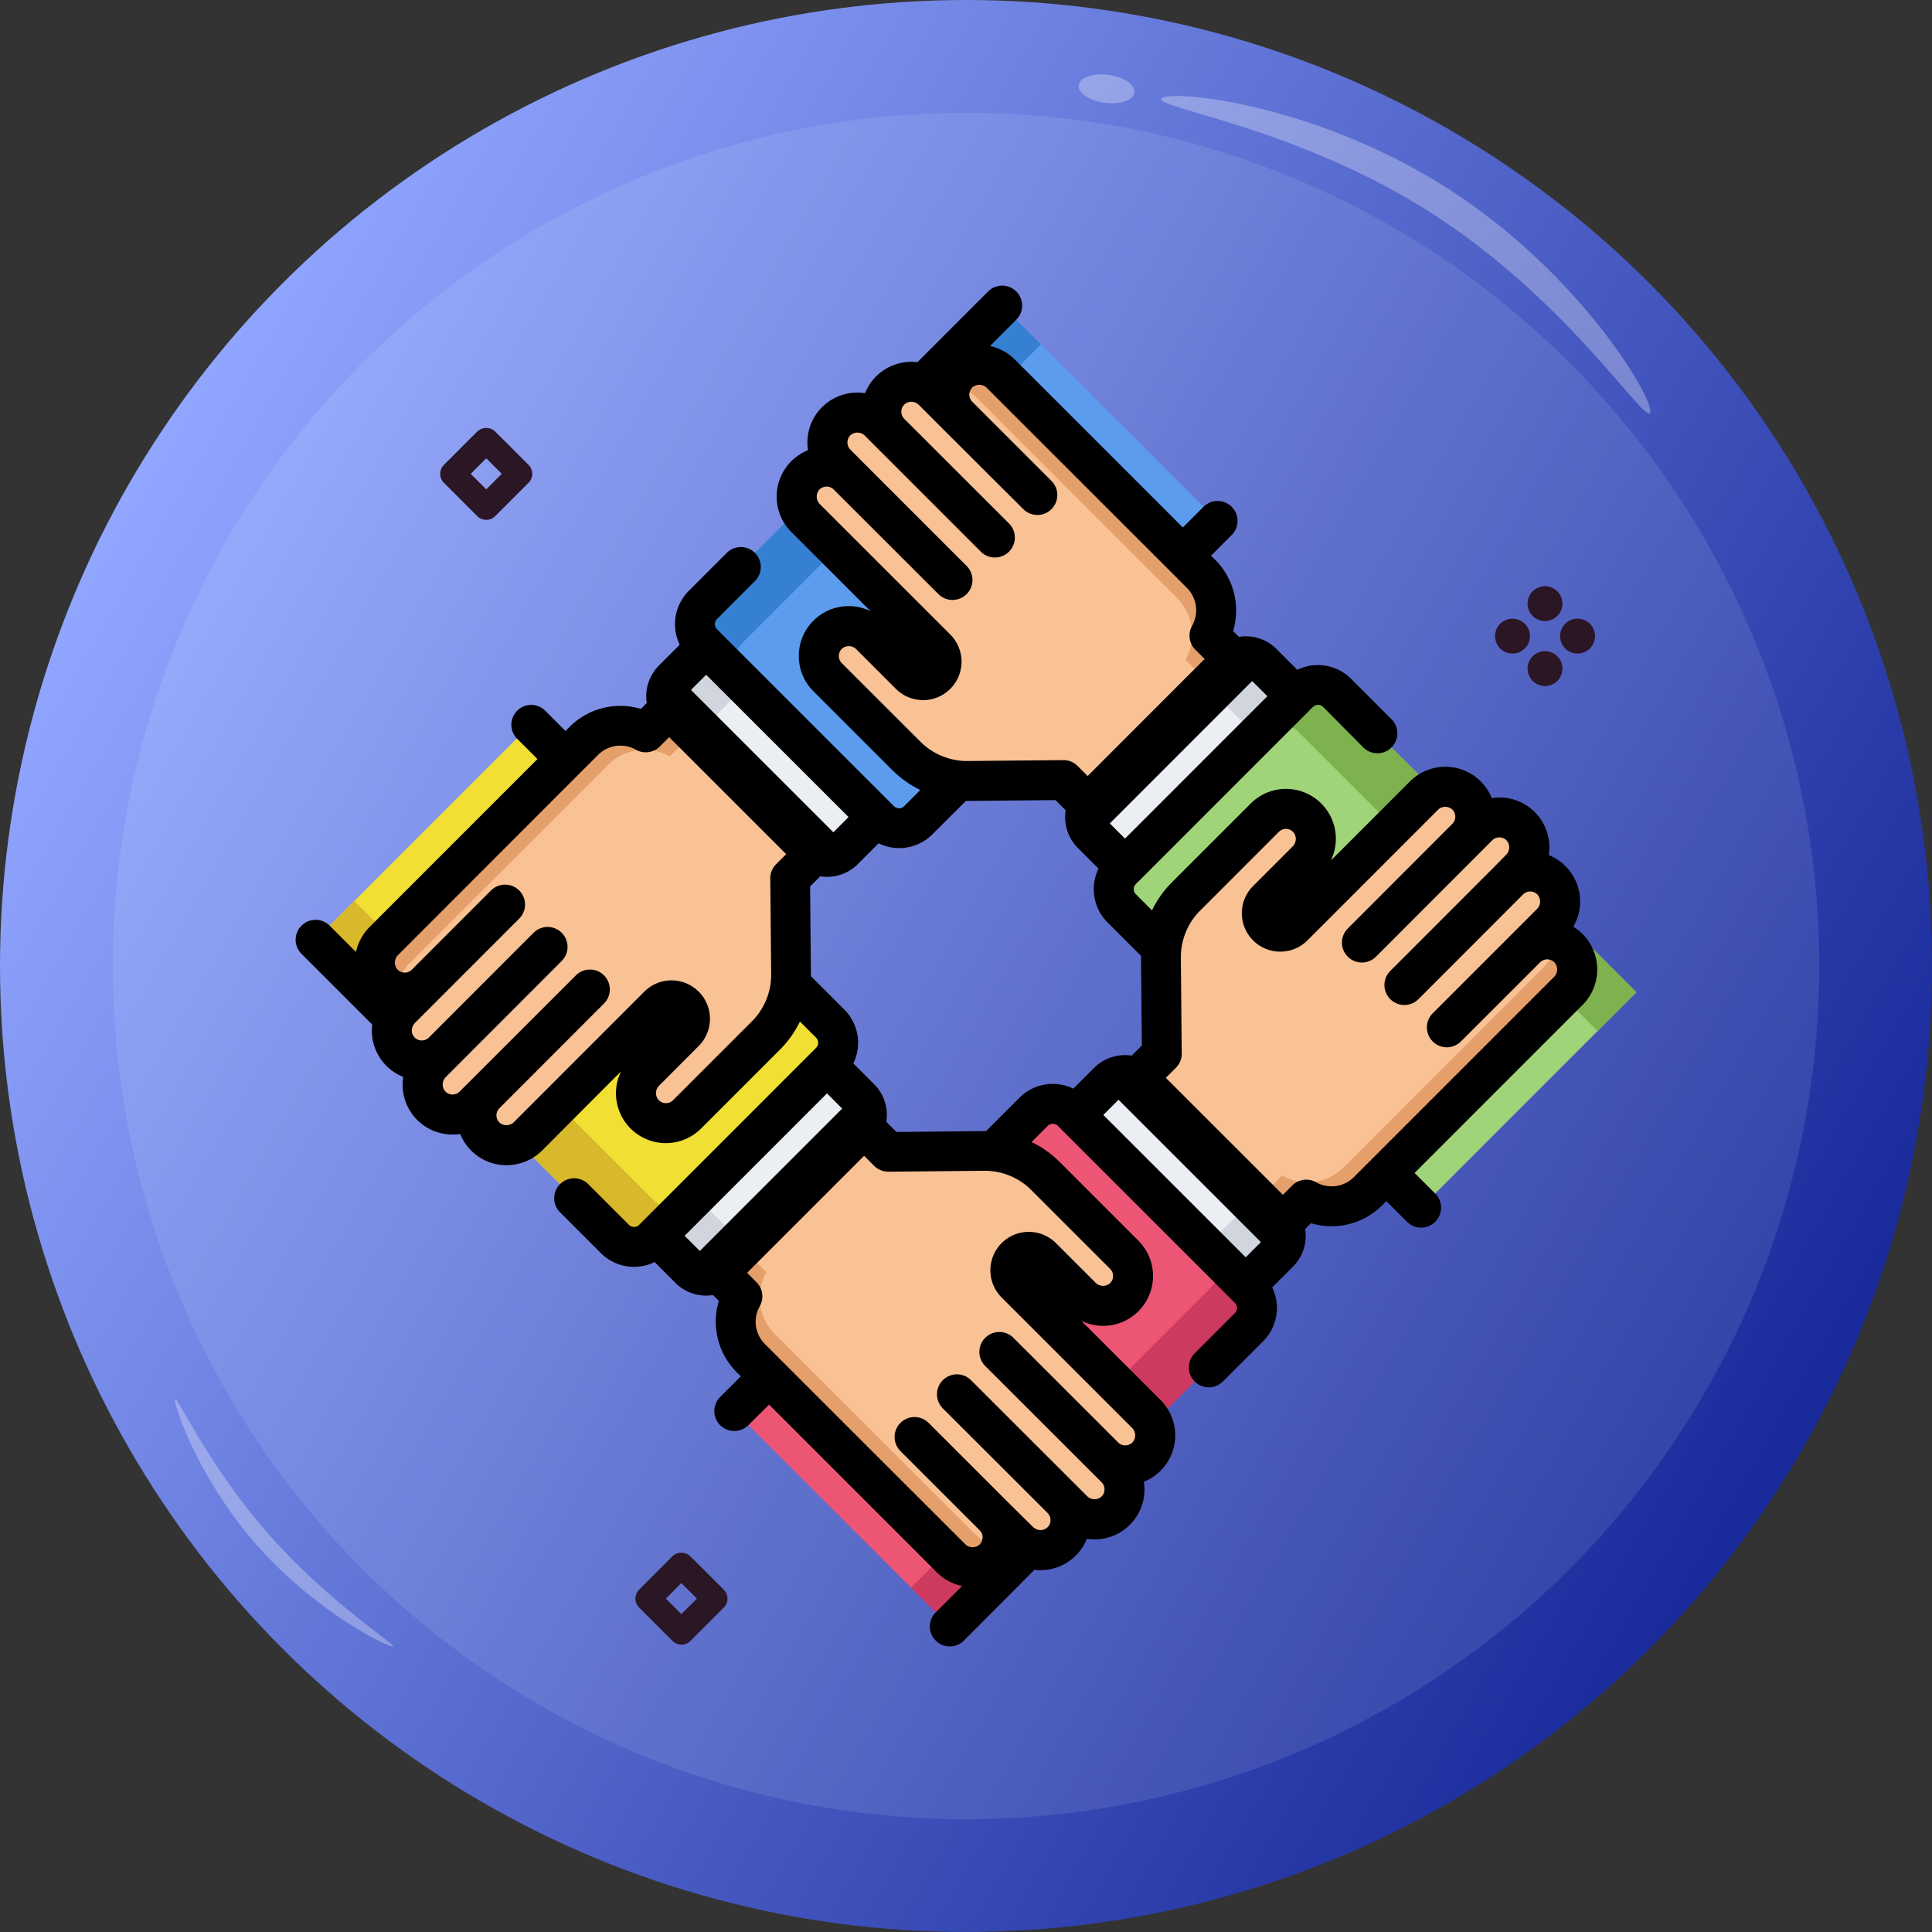 <svg xmlns="http://www.w3.org/2000/svg" xmlns:xlink="http://www.w3.org/1999/xlink" viewBox="0 0 1070.12 1070.12"><rect x="0" y="0" width="1070.12" height="1070.12" fill="#333333" stroke="none"/><defs><style>.cls-1{fill:url(#linear-gradient);}.cls-2,.cls-4{fill:#fff;}.cls-2{opacity:0.1;}.cls-3{opacity:0.3;}.cls-5{fill:#2a1624;}.cls-6{fill:#ed5575;}.cls-7{fill:#cc3a60;}.cls-8{fill:#9fd479;}.cls-9{fill:#7db24f;}.cls-10{fill:#ebeef2;}.cls-11{fill:#d1d6de;}.cls-12{fill:#f2df33;}.cls-13{fill:#d9b92c;}.cls-14{fill:#f9c295;}.cls-15{fill:#e59f6a;}.cls-16{fill:#5c9cee;}.cls-17{fill:#3580d3;}</style><linearGradient id="linear-gradient" x1="71.61" y1="267.48" x2="998.51" y2="802.63" gradientTransform="translate(-0.08 0.08) rotate(-0.01)" gradientUnits="userSpaceOnUse"><stop offset="0" stop-color="#91a6ff"/><stop offset="1" stop-color="#18299a"/></linearGradient></defs><title>b12</title><g id="Layer_2" data-name="Layer 2"><g id="Layer_1-2" data-name="Layer 1"><circle class="cls-1" cx="535.06" cy="535.06" r="535.06"/><circle class="cls-2" cx="535.06" cy="535.06" r="472.6"/><g class="cls-3"><path class="cls-4" d="M643.28,54.64c3.41-5.31,84.36,2,159.11,50.09s115,118.69,111.58,124-45.66-62.2-120.41-110.27S639.87,59.94,643.28,54.64Z"/></g><g class="cls-3"><ellipse class="cls-4" cx="612.9" cy="49.2" rx="7.79" ry="15.57" transform="translate(483.71 650.34) rotate(-82.46)"/></g><g class="cls-3"><path class="cls-4" d="M97,774.94c1.4-1.23,18.63,37.26,52,75.08s70.13,60.67,68.73,61.9-42-18.21-75.38-56S95.59,776.18,97,774.94Z"/></g><path class="cls-5" d="M855.77,344a9.65,9.65,0,1,0-9.66-9.65A9.65,9.65,0,0,0,855.77,344Z"/><path class="cls-5" d="M855.77,360.69a9.65,9.65,0,1,0,9.65,9.65h0A9.66,9.66,0,0,0,855.77,360.69Z"/><path class="cls-5" d="M837.76,362a9.65,9.65,0,1,0-9.65-9.65h0A9.65,9.65,0,0,0,837.76,362Z"/><path class="cls-5" d="M873.78,362a9.66,9.66,0,1,0-9.65-9.66h0A9.66,9.66,0,0,0,873.78,362Z"/><path class="cls-6" d="M526.05,900.86,691.81,735a15,15,0,0,0,0-21.21l-98.09-98.06a15,15,0,0,0-21.22,0L406.74,781.59Z"/><path class="cls-7" d="M670.32,713.55,504.55,879.37l21.5,21.49L691.81,735.05a15,15,0,0,0,0-21.22l-21.5-21.49A15,15,0,0,1,670.32,713.55Z"/><path class="cls-8" d="M906.38,549.59,740.56,383.82a15,15,0,0,0-21.21,0l-98.06,98.1a15,15,0,0,0,0,21.21L787.1,668.9Z"/><path class="cls-9" d="M719.07,405.32,884.89,571.08l21.49-21.5L740.56,383.82a15,15,0,0,0-21.21,0l-21.49,21.5A15,15,0,0,1,719.07,405.32Z"/><path class="cls-10" d="M381.86,702.74,363.6,684.49,458.06,590l18.26,18.26a13.19,13.19,0,0,1,0,18.66l-75.81,75.82A13.19,13.19,0,0,1,381.86,702.74Z"/><path class="cls-11" d="M403.66,680.94,385.4,662.69l-21.8,21.8,18.26,18.25a13.19,13.19,0,0,0,18.66,0l21.8-21.8A13.19,13.19,0,0,1,403.66,680.94Z"/><path class="cls-12" d="M174.77,520.53,340.59,686.3a15,15,0,0,0,21.21,0l98.06-98.09a15,15,0,0,0,0-21.21L294.05,401.22Z"/><path class="cls-13" d="M362.08,664.8,196.26,499l-21.49,21.5L340.59,686.3a15,15,0,0,0,21.21,0l21.49-21.5A15,15,0,0,1,362.08,664.8Z"/><path class="cls-14" d="M869.21,525.63a16.62,16.62,0,0,0-23.93-.44l13.8-13.79a16.88,16.88,0,0,0,.69-23.35,16.61,16.61,0,0,0-23.92-.44l6.18-6.18a16.89,16.89,0,0,0,.7-23.35,16.62,16.62,0,0,0-23.93-.43l-6.46,6.46a16.61,16.61,0,0,0-.44-23.92,16.89,16.89,0,0,0-23.35.7l-38.86,38.88-2,2-31.29,31.3a10.25,10.25,0,0,1-14.49,0h0a10.25,10.25,0,0,1,0-14.5l21.85-21.85a16.87,16.87,0,0,0,.7-23.35,16.6,16.6,0,0,0-23.92-.43l-31.39,31.39-12.27,12.28A47.32,47.32,0,0,0,643,530.54l.5,53.08-16.94,17L707,681l16.52-16.52a28.51,28.51,0,0,0,34.19-4.64l84-84,2-2L868.51,549A16.89,16.89,0,0,0,869.21,525.63Z"/><path class="cls-15" d="M855.16,535.63l-24.79,24.8-2,2-84,84.05a28.5,28.5,0,0,1-34.19,4.64l-16.52,16.53L707,681l16.52-16.52a28.5,28.5,0,0,0,34.19-4.65l84-84,2-2L868.51,549a16.89,16.89,0,0,0,.7-23.35,16.56,16.56,0,0,0-9.25-5A17.19,17.19,0,0,1,855.16,535.63Z"/><path class="cls-10" d="M708.26,693.77,690,712l-94.49-94.46,18.26-18.26a13.2,13.2,0,0,1,18.66,0l75.82,75.8A13.2,13.2,0,0,1,708.26,693.77Z"/><path class="cls-11" d="M686.46,672l-18.25,18.27L690,712l18.25-18.26a13.2,13.2,0,0,0,0-18.66l-21.8-21.79A13.19,13.19,0,0,1,686.46,672Z"/><path class="cls-14" d="M211.94,544.49a16.62,16.62,0,0,0,23.93.43l-13.8,13.8a16.87,16.87,0,0,0-.69,23.35,16.61,16.61,0,0,0,23.92.43l-6.18,6.18a16.89,16.89,0,0,0-.7,23.35,16.62,16.62,0,0,0,23.93.44l6.46-6.47a16.62,16.62,0,0,0,.44,23.93,16.89,16.89,0,0,0,23.35-.71l38.86-38.87,2-2,31.29-31.29a10.23,10.23,0,0,1,14.49,0h0a10.24,10.24,0,0,1,0,14.49l-21.85,21.86a16.87,16.87,0,0,0-.7,23.35,16.62,16.62,0,0,0,23.92.43L412,585.81l12.27-12.29a47.31,47.31,0,0,0,13.87-33.95l-.5-53.07,16.94-16.95-80.43-80.41-16.52,16.53a28.49,28.49,0,0,0-34.19,4.64l-84,84.05-2,2-24.79,24.79A16.9,16.9,0,0,0,211.94,544.49Z"/><path class="cls-15" d="M226,534.48l24.79-24.79,2-2,84-84A28.49,28.49,0,0,1,371,419l16.52-16.52-13.34-13.35-16.52,16.53a28.48,28.48,0,0,0-34.19,4.64l-84,84.05-2,2-24.79,24.8a16.88,16.88,0,0,0-.7,23.35,16.51,16.51,0,0,0,9.25,5A17.2,17.2,0,0,1,226,534.48Z"/><path class="cls-10" d="M372.89,376.35l18.25-18.26,94.49,94.45-18.26,18.27a13.2,13.2,0,0,1-18.66,0L372.89,395A13.2,13.2,0,0,1,372.89,376.35Z"/><path class="cls-11" d="M394.69,398.14l18.25-18.26-21.8-21.79-18.25,18.26a13.2,13.2,0,0,0,0,18.66l21.8,21.79A13.2,13.2,0,0,1,394.69,398.14Z"/><path class="cls-16" d="M555.1,169.25,389.34,335.07a15,15,0,0,0,0,21.21l98.09,98.07a15,15,0,0,0,21.22,0L674.41,288.53Z"/><path class="cls-17" d="M410.83,356.56,576.6,190.74l-21.5-21.49L389.34,335.07a15,15,0,0,0,0,21.21l21.5,21.49A15,15,0,0,1,410.83,356.56Z"/><path class="cls-14" d="M531.14,206.43a16.62,16.62,0,0,0-.43,23.92l-13.8-13.79a16.88,16.88,0,0,0-23.35-.7,16.62,16.62,0,0,0-.43,23.92L487,233.6a16.89,16.89,0,0,0-23.35-.7,16.61,16.61,0,0,0-.43,23.93l6.46,6.46a16.63,16.63,0,0,0-23.93.44,16.89,16.89,0,0,0,.71,23.35l38.87,38.86,2,2,31.29,31.28a10.25,10.25,0,0,1,0,14.5h0a10.26,10.26,0,0,1-14.5,0l-21.86-21.85a16.88,16.88,0,0,0-23.35-.7,16.63,16.63,0,0,0-.43,23.93l31.4,31.38,12.28,12.28a47.39,47.39,0,0,0,33.95,13.87l53.07-.51,17,16.95,80.41-80.43L670,352.11a28.5,28.5,0,0,0-4.65-34.19l-84-84-2-2L554.5,207.12A16.89,16.89,0,0,0,531.14,206.43Z"/><path class="cls-15" d="M541.15,220.47l24.79,24.79,2,2,84.05,84a28.5,28.5,0,0,1,4.64,34.19L673.15,382l13.34-13.35L670,352.11a28.48,28.48,0,0,0-4.64-34.19l-84.05-84-2-2-24.8-24.79a16.87,16.87,0,0,0-23.35-.69,16.49,16.49,0,0,0-5,9.24A17.23,17.23,0,0,1,541.15,220.47Z"/><path class="cls-10" d="M699.29,367.37l18.26,18.26-94.46,94.48-18.26-18.25a13.19,13.19,0,0,1,0-18.66l75.81-75.83A13.2,13.2,0,0,1,699.29,367.37Z"/><path class="cls-11" d="M677.49,389.17l18.26,18.26,21.8-21.8-18.26-18.26a13.2,13.2,0,0,0-18.66,0l-21.8,21.8A13.2,13.2,0,0,1,677.49,389.17Z"/><path class="cls-14" d="M550,863.69a16.63,16.63,0,0,0,.43-23.93l13.8,13.8a16.88,16.88,0,0,0,23.35.7,16.63,16.63,0,0,0,.43-23.93l6.18,6.18a16.89,16.89,0,0,0,23.35.7,16.61,16.61,0,0,0,.43-23.92l-6.46-6.47a16.6,16.6,0,0,0,23.92-.44,16.89,16.89,0,0,0-.7-23.35l-38.88-38.86-2-2-31.3-31.29a10.25,10.25,0,0,1,0-14.49h0a10.25,10.25,0,0,1,14.5,0l21.85,21.86a16.88,16.88,0,0,0,23.35.69,16.61,16.61,0,0,0,.44-23.92l-31.4-31.38L579,651.37a47.35,47.35,0,0,0-33.95-13.87L492,638l-16.95-16.94-80.4,80.43L411.18,718a28.5,28.5,0,0,0,4.65,34.19l84,84,2,2L526.65,863A16.9,16.9,0,0,0,550,863.69Z"/><path class="cls-15" d="M540,849.64l-24.8-24.79-2-2-84.05-84a28.5,28.5,0,0,1-4.64-34.19L408,688.14l-13.34,13.34L411.18,718a28.5,28.5,0,0,0,4.65,34.19l84.05,84,2,2L526.66,863a16.88,16.88,0,0,0,23.35.7,16.57,16.57,0,0,0,5-9.25A17.2,17.2,0,0,1,540,849.64Z"/><path d="M877.28,518.1a28.13,28.13,0,0,0-5.85-4.8,27.66,27.66,0,0,0-13.59-39.66,27.58,27.58,0,0,0-26.79-31.9,28,28,0,0,0-4.77.32,27.71,27.71,0,0,0-45.54-9l-43.61,43.62a27.62,27.62,0,0,0-44.39-31.6l-43.66,43.67a57.93,57.93,0,0,0-11,15.49l-8.95-8.95a3.95,3.95,0,0,1,0-5.59c.3-.31.58-.63.85-1a12.69,12.69,0,0,0,1-.85l8.8-8.8h0l85.66-85.69a12.67,12.67,0,0,0,.84-.95,10.82,10.82,0,0,0,1-.85,4,4,0,0,1,5.6,0L755.13,414a11,11,0,0,0,15.61-15.61L748.37,376a26,26,0,0,0-29.81-5l-11.47-11.46a23.9,23.9,0,0,0-20.84-6.79L683,349.54a39.68,39.68,0,0,0-9.87-39.43l-2.33-2.33,11.43-11.44a11,11,0,1,0-15.62-15.61l-11.43,11.44L562.3,199.32a28.32,28.32,0,0,0-13.95-7.68l14.57-14.58a11,11,0,0,0-15.62-15.61l-39.16,39.18a27.61,27.61,0,0,0-29,17.17,27.6,27.6,0,0,0-31.91,26.79,27.91,27.91,0,0,0,.32,4.77,27.7,27.7,0,0,0-9,45.53l43.62,43.62a27.62,27.62,0,0,0-31.6,44.39l43.67,43.66a58.11,58.11,0,0,0,15.5,11l-8.95,9a4,4,0,0,1-5.6,0l-1.8-1.8h0l-96.28-96.25a4,4,0,0,1,0-5.6l21.05-21.06a11,11,0,0,0-15.62-15.61l-21.05,21.06a26.08,26.08,0,0,0-5,29.8l-11.47,11.48a24.17,24.17,0,0,0-6.78,20.83l-3.25,3.26a39.66,39.66,0,0,0-39.43,9.87l-2.33,2.34-11.44-11.44A11,11,0,0,0,286.25,409l11.44,11.44-92.85,92.88a28.24,28.24,0,0,0-7.68,13.95l-14.58-14.57A11,11,0,0,0,167,528.33l39.18,39.17a27.57,27.57,0,0,0,17.17,29,27.6,27.6,0,0,0,26.79,31.91,28,28,0,0,0,4.77-.32,27.64,27.64,0,0,0,25.57,17.32,28.15,28.15,0,0,0,20-8.35L344,593.41A27.62,27.62,0,0,0,388.42,625l43.66-43.67a58.32,58.32,0,0,0,11-15.49l8.95,8.94a4,4,0,0,1,0,5.6l-1.79,1.8h0l-94.44,94.47h0l-1.8,1.8a4,4,0,0,1-5.6,0l-22.58-22.58a11,11,0,1,0-15.61,15.62l22.58,22.57a26,26,0,0,0,29.8,5l11.48,11.47a24.07,24.07,0,0,0,17.14,7.1,25.18,25.18,0,0,0,3.7-.31l3.25,3.24A39.65,39.65,0,0,0,408,760l2.33,2.34-11.44,11.43a11,11,0,0,0,15.61,15.62L426,778l92.87,92.84a28.28,28.28,0,0,0,14,7.67l-14.59,14.59a11,11,0,1,0,15.62,15.61L573,869.49a27.62,27.62,0,0,0,29-17.18,27.58,27.58,0,0,0,31.9-26.79,28,28,0,0,0-.32-4.77,27.69,27.69,0,0,0,9-45.53l-43.63-43.61a27.63,27.63,0,0,0,31.6-44.4l-43.67-43.66a58.43,58.43,0,0,0-15.48-11l8.94-8.94a4,4,0,0,1,5.6,0l96.29,96.26h0l1.8,1.81a4,4,0,0,1,0,5.6l-22.3,22.3a11,11,0,1,0,15.62,15.61l22.3-22.3a26.05,26.05,0,0,0,5-29.8l11.48-11.48a23.94,23.94,0,0,0,6.78-20.85l3.25-3.24a39.65,39.65,0,0,0,39.42-9.88l2.33-2.33,11.44,11.44a11,11,0,0,0,15.62-15.62l-11.45-11.44,92.85-92.87A27.76,27.76,0,0,0,877.28,518.1ZM611.13,617.57l8.42-8.42L698.42,688,690,696.41Zm12-153.07-8.41-8.41,78.84-78.87,8.42,8.41ZM466.24,367.28a5.57,5.57,0,0,1,.15-8,5.83,5.83,0,0,1,8,.43l21.85,21.85a21.29,21.29,0,1,0,30.11-30.11l-72.16-72.14a5.84,5.84,0,0,1-.43-8,5.55,5.55,0,0,1,4-1.79,5.08,5.08,0,0,1,2.08.36l.58.26a6,6,0,0,1,1.37,1v0l58,57.94a11,11,0,1,0,15.61-15.61l-58-58L471,249a5.57,5.57,0,0,1,.15-8,5.84,5.84,0,0,1,8,.43l1.9,1.9h0l4.22,4.23,0,0,58,58a11,11,0,0,0,15.61-15.62l-58-57.94a5.68,5.68,0,0,1-1.09-1.54,1.63,1.63,0,0,0-.11-.23,5.66,5.66,0,0,1-.44-2.28,5.57,5.57,0,0,1,1.79-4,5.64,5.64,0,0,1,6.11-.88h0a6.48,6.48,0,0,1,1.89,1.29l13.78,13.79h0L566.78,282a11,11,0,0,0,15.62-15.62l-43.88-43.87a5.57,5.57,0,0,1,.15-8,5.85,5.85,0,0,1,8,.43L647.35,315.57l0,0,0,0,10.1,10.1a17.49,17.49,0,0,1,2.85,20.93,11,11,0,0,0,1.8,13.26l5.15,5.15-64.79,64.82-5.58-5.58a11,11,0,0,0-7.81-3.23H589l-53.08.5h-.33a36.56,36.56,0,0,1-25.71-10.64ZM461.6,461l-78.87-78.84,8.42-8.42L470,452.55ZM372.8,609.4a5.68,5.68,0,0,1-4.05,1.63,5.56,5.56,0,0,1-4-1.79,5.82,5.82,0,0,1,.43-8L387,579.37a21.29,21.29,0,1,0-30.12-30.11l-72.13,72.16a5.84,5.84,0,0,1-8,.43,5.57,5.57,0,0,1-.15-8l57.94-58A11,11,0,1,0,319,540.24L261,598.2l-4.22,4.22,0,.05-.05,0-2.14,2.14a5.57,5.57,0,0,1-8-.15,5.83,5.83,0,0,1,.43-8l6.17-6.18h0l57.94-58a11,11,0,0,0-15.61-15.61l-57.95,58a5.65,5.65,0,0,1-4.05,1.64,5.49,5.49,0,0,1-4.87-7.89l0-.05a6.43,6.43,0,0,1,1.28-1.87l13.78-13.78h0l43.87-43.89a11,11,0,1,0-15.61-15.61l-43.87,43.89h0a5.62,5.62,0,0,1-4,1.62,5.54,5.54,0,0,1-4-1.79h0a5.83,5.83,0,0,1,.43-8L321,428.41l.16-.14.14-.16,10-10a17.5,17.5,0,0,1,20.94-2.85,11,11,0,0,0,13.25-1.79l5.16-5.16,64.81,64.79-5.58,5.59a11,11,0,0,0-3.23,7.91l.51,53.08a36.56,36.56,0,0,1-10.64,26Zm6.42,75.09,78.84-78.87,8.42,8.41L387.63,692.9Zm235.69,18.34a5.57,5.57,0,0,1-.15,8,5.83,5.83,0,0,1-8-.43l-21.86-21.85a21.29,21.29,0,0,0-30.1,30.12l72.15,72.13a5.84,5.84,0,0,1,.44,8,5.59,5.59,0,0,1-4,1.79,5.07,5.07,0,0,1-2-.31l-.72-.33a5.49,5.49,0,0,1-1.35-1l-58-57.95a11,11,0,0,0-15.61,15.62l58,57.94,6.47,6.46a5.59,5.59,0,0,1-.15,8,5.83,5.83,0,0,1-8-.43l-6.19-6.18-58-57.94a11,11,0,0,0-15.61,15.62l58,57.94a5.25,5.25,0,0,1,1.08,1.53l.12.25a5.51,5.51,0,0,1-7.46,7.14l0,0a6.11,6.11,0,0,1-1.89-1.29L558.24,832l-43.88-43.87a11,11,0,1,0-15.61,15.61l43.88,43.87a5.57,5.57,0,0,1-.15,8,5.83,5.83,0,0,1-8-.43L433.8,754.56v0l0,0-10.14-10.13a17.49,17.49,0,0,1-2.84-20.94A11,11,0,0,0,419,710.2L413.83,705l64.8-64.81,5.58,5.58a11.19,11.19,0,0,0,7.91,3.23l53.08-.51a36.48,36.48,0,0,1,26,10.64ZM564.69,608l-18.51,18.51-1.19,0-48.44.47-5.63-5.63a23.9,23.9,0,0,0-6.79-20.84L472.66,589a26,26,0,0,0-5-29.82l-18.51-18.5c0-.4,0-.8,0-1.2L448.71,491l5.64-5.64a23.9,23.9,0,0,0,20.83-6.78l11.47-11.47a25.95,25.95,0,0,0,29.81-5L535,443.64l1.19,0,48.44-.47,5.64,5.64A24.17,24.17,0,0,0,597,469.66l11.47,11.47a26,26,0,0,0,5,29.81L632,529.45c0,.4,0,.79,0,1.19l.47,48.44-5.64,5.64A24.2,24.2,0,0,0,606,591.5L594.5,603a26,26,0,0,0-29.81,5Zm296-66.79L749.91,652A17.47,17.47,0,0,1,729,654.84a11.05,11.05,0,0,0-13.25,1.8l-5.16,5.16L645.75,597l5.58-5.58a11.07,11.07,0,0,0,3.23-7.91l-.51-53.08a36.6,36.6,0,0,1,10.64-26l43.66-43.67a5.72,5.72,0,0,1,4-1.64,5.57,5.57,0,0,1,4,1.79,5.83,5.83,0,0,1-.43,8l-21.85,21.86a21.29,21.29,0,0,0,30.12,30.1l72.13-72.15a5.83,5.83,0,0,1,8-.43,5.58,5.58,0,0,1,.15,8l-57.94,58a11,11,0,0,0,15.62,15.61l57.94-58,6.46-6.47a5.59,5.59,0,0,1,8,.15,5.83,5.83,0,0,1-.43,8L828,479.81l-57.94,58a11,11,0,0,0,15.62,15.61l57.94-58a5.5,5.5,0,0,1,4.05-1.64,5.59,5.59,0,0,1,4,1.79,5.84,5.84,0,0,1-.43,8l-13.79,13.8-43.87,43.88a11,11,0,0,0,15.61,15.61L853.09,533a5.57,5.57,0,0,1,8,.15A5.84,5.84,0,0,1,860.7,541.17Z"/><path class="cls-5" d="M274.26,239a7.2,7.2,0,0,0-9.9,0l-18.49,18.51a7,7,0,0,0,0,9.89h0l18.5,18.5a7,7,0,0,0,9.89,0h0l18.5-18.51a7,7,0,0,0,0-9.9h0Zm-4.94,32.06-8.6-8.6,8.6-8.61,8.6,8.6Z"/><path class="cls-5" d="M382.35,862a7.2,7.2,0,0,0-9.9,0L354,880.52a7,7,0,0,0,0,9.9h0l18.5,18.5a7,7,0,0,0,9.89,0h0l18.5-18.5a7,7,0,0,0,0-9.9h0Zm-4.94,32.05-8.6-8.6,8.6-8.6,8.6,8.6Z"/></g></g></svg>